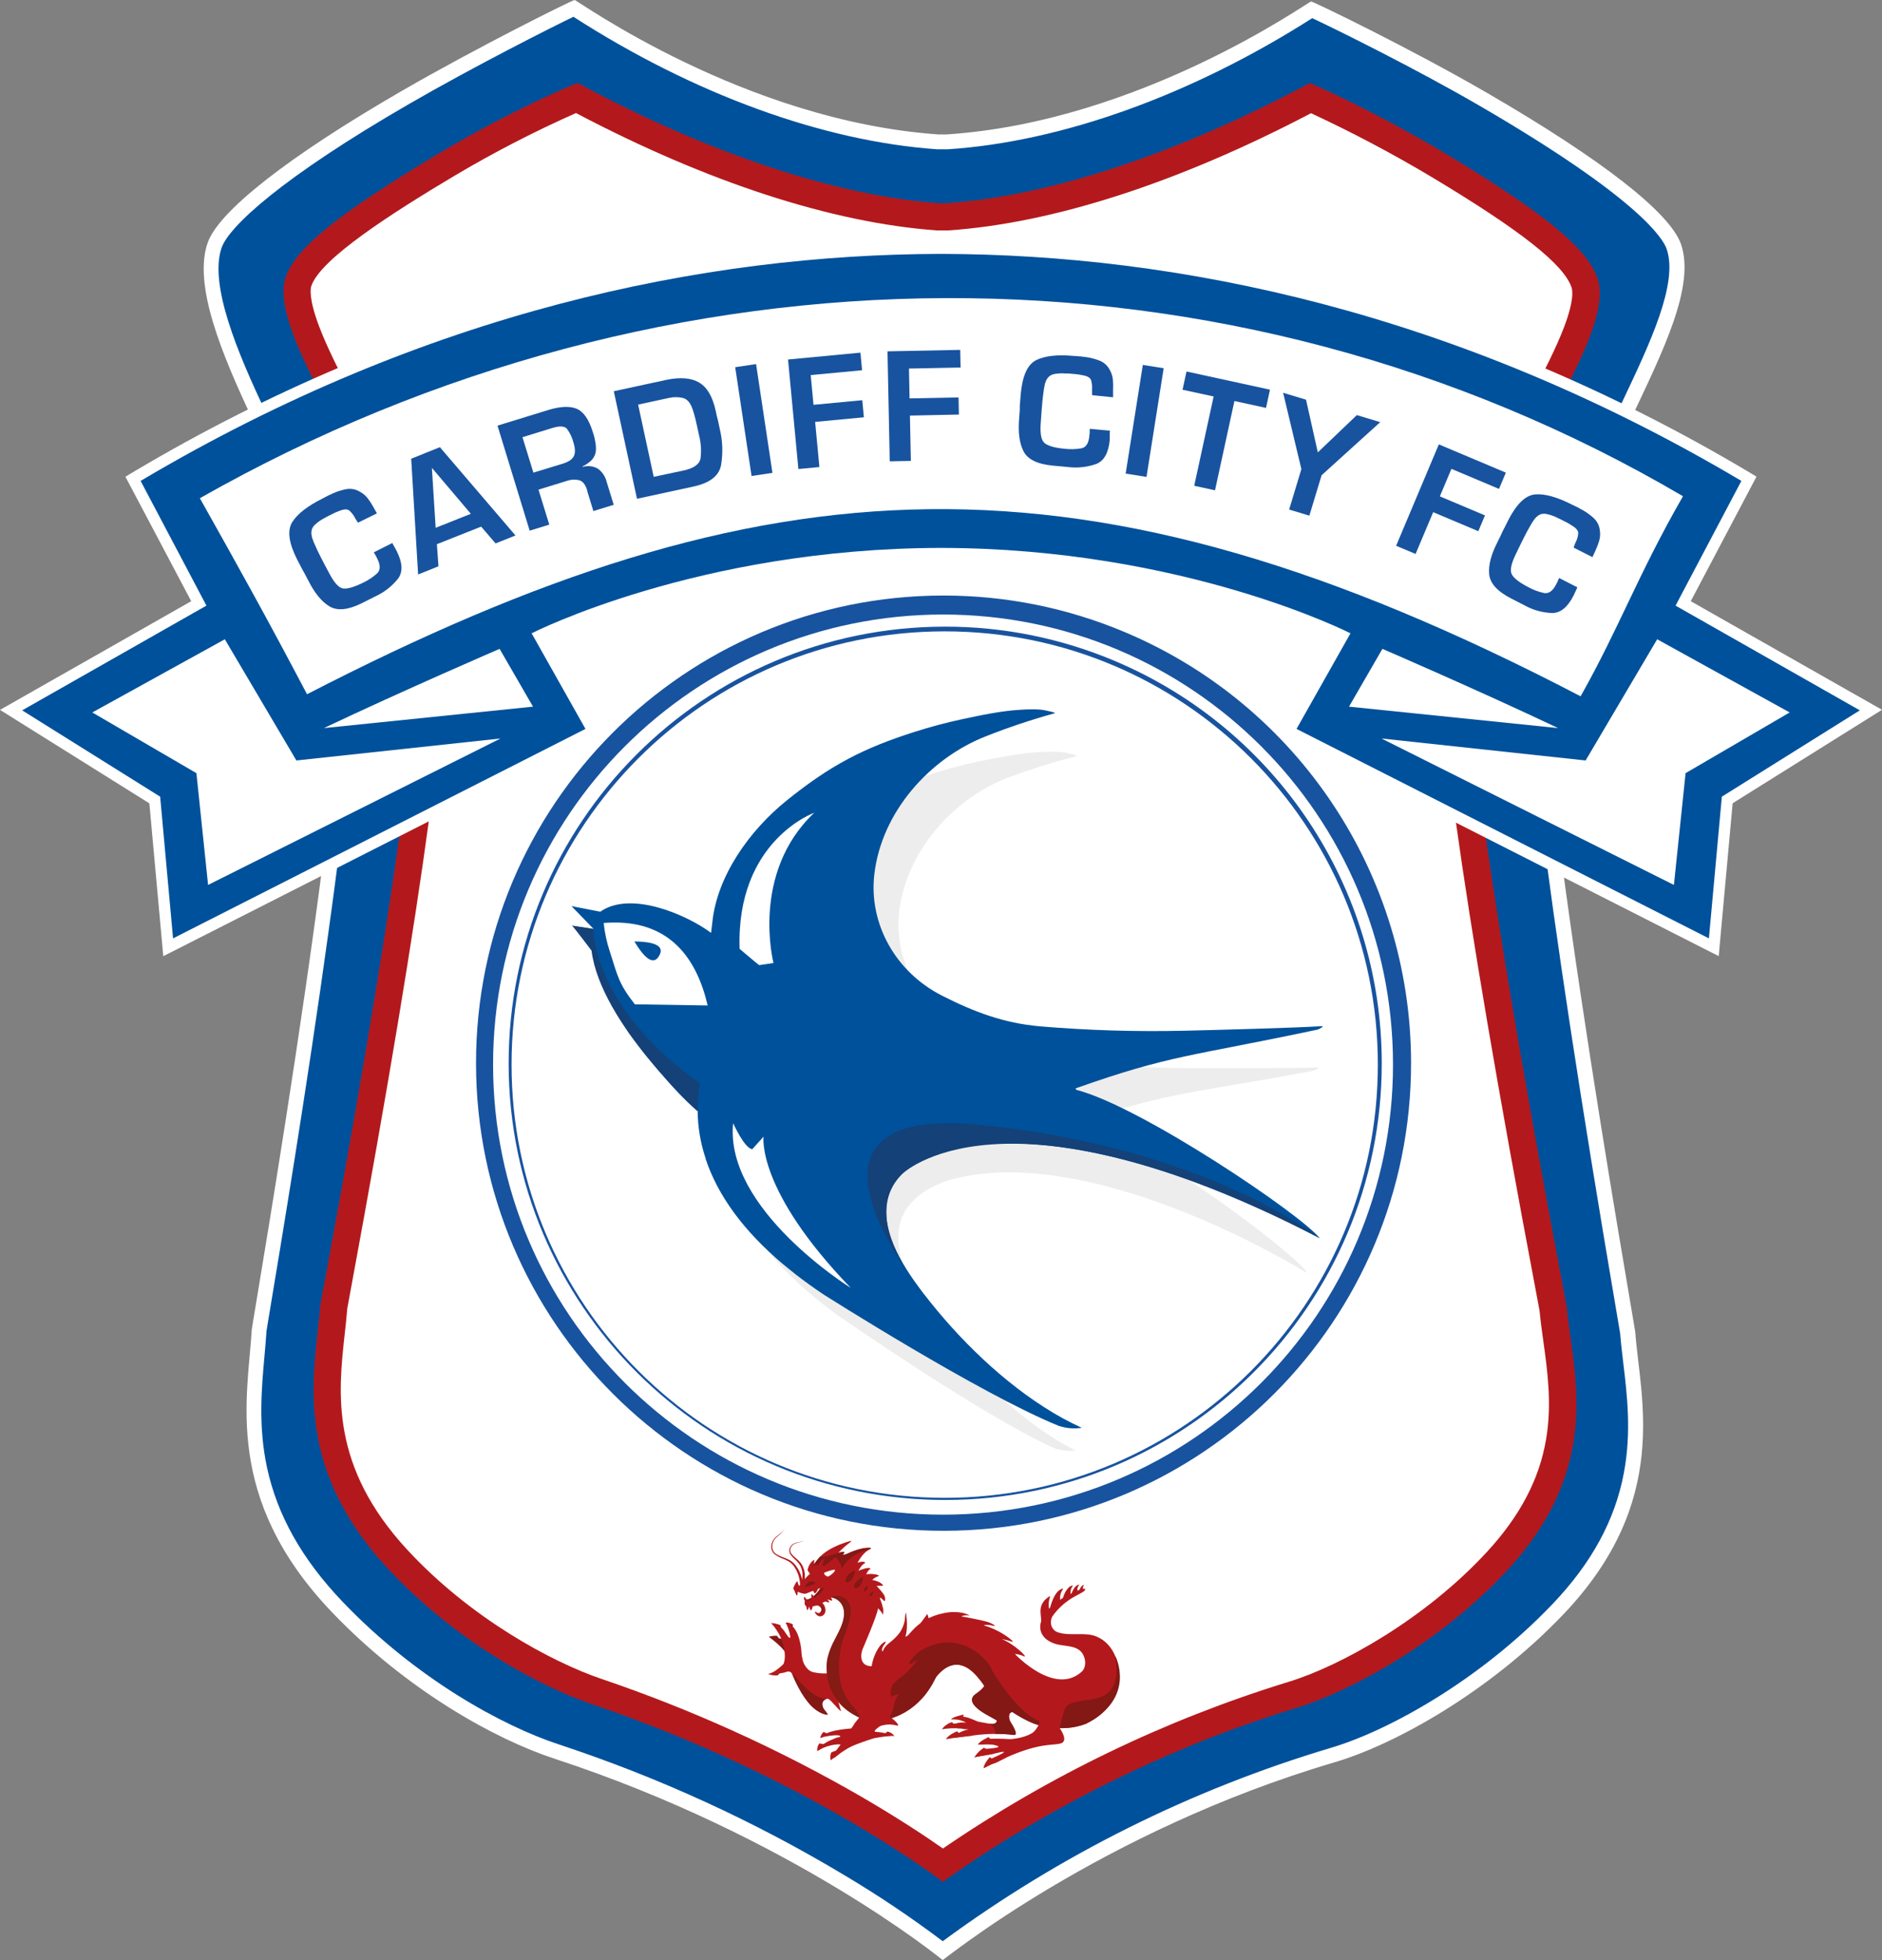 <?xml version="1.0" encoding="UTF-8"?><svg id="Layer_1" xmlns="http://www.w3.org/2000/svg" viewBox="0 0 672.26 699.99"><rect x="0" y="0" width="672.26" height="699.99" fill="#808080" stroke="none"/><defs><style>.cls-1{fill:#b3191c;}.cls-2{fill:#144177;}.cls-3,.cls-4{fill-rule:evenodd;}.cls-3,.cls-5{fill:#fff;}.cls-6{fill:#861b17;}.cls-7{fill:#b31c1a;}.cls-4,.cls-8{fill:#00519b;}.cls-9{fill:#831815;}.cls-10{fill:#18539f;}.cls-11{fill:#ededed;}.cls-12{fill:#861a15;}</style></defs><path class="cls-8" d="M336.72,696.62c-10-7.82-61.68-46.14-137.83-71.08-20.48-6.71-51.84-23.81-78.47-51.7-33.5-35.09-30.65-66.75-28.57-89.84.28-3.13.54-6.08.71-8.9.08-.59.68-4.22,1.51-9.19,30.88-185.79,34.11-245.83,31.37-263.48-1.9-12.36-10.39-22.93-18.6-33.15-5.34-6.65-10.87-13.53-14.22-20.6-11.12-23.4-20.75-47-16-61,3.59-10.53,29.15-30.34,68.39-53,24.24-14,54-28.94,60-31.71l1.05.67c42.71,27.49,88.47,44.2,128.87,47h3.42c40.38-2.64,86.23-19.13,129.12-46.46l1.07-.68c6.25,2.78,37.33,18.09,61.24,32,39.69,23,64.51,42.21,68.09,52.6,4.56,13.2-5.74,35.02-15.74,56.13l-1.75,3.7c-3.31,7-8.63,13.71-14.25,20.79-8.33,10.49-17,21.33-18.81,33.71-3.83,25.41,7.46,117,32.66,264.89.8,4.69,1.38,8.11,1.45,8.66.24,3.23.66,6.71,1.1,10.39,2.74,22.9,6.5,54.26-26,88.34-26,27.27-59.18,45.8-80.51,52.08-69.27,20.4-120,55.24-139.24,69.83"/><path class="cls-5" d="M204.84,6c43,27.66,89.15,44.46,129.93,47.32h3.79c40.74-2.7,87-19.33,130.18-46.83,8.08,3.77,36.5,17.77,59.69,31.23,57.16,33.22,65.7,47.6,66.91,51.21,4.2,12.21-5.9,33.53-15.66,54.14l-1.75,3.72c-3.19,6.74-8.41,13.31-13.93,20.26-8.55,10.76-17.39,21.89-19.36,35-3.88,25.68,7.42,117.57,32.66,265.73.74,4.31,1.33,7.76,1.44,8.51.24,3.27.65,6.74,1.1,10.42,1.38,11.54,2.95,24.62.24,39.18-3.15,16.91-11.5,32.28-25.55,47-25.67,26.9-58.34,45.18-79.32,51.36-49.77,14.88-96.61,38.22-138.46,69-11.28-8.5-23.02-16.38-35.16-23.6-32.13-19.26-66.3-34.91-101.87-46.65-20.16-6.6-51.07-23.47-77.36-51-14.51-15.19-23.33-30.9-27-48-3.13-14.75-1.94-28-.88-39.75.28-3.11.54-6.05.71-8.87.12-.82.73-4.46,1.48-9,3.55-21.3,13-77.91,20.65-133.42,9.75-70.2,13.36-114.24,10.81-130.96-2-13.07-10.73-23.92-19.16-34.42-5.49-6.83-10.67-13.29-13.89-20.07-10.39-21.79-20.37-45.84-15.95-58.95,2.61-7.66,21.64-25.23,67.2-51.54,22.87-13.21,50.41-27.14,58.47-31M205.21.02c-.76,0-34.45,16.72-61.57,32.38-40.83,23.6-65.71,43.17-69.51,54.44-5.12,15,5,39.49,16.1,63,8.6,18.1,29.58,33.39,32.61,53,6.71,43.35-32.77,269.74-32.91,272-1.42,24-10.28,60.13,28.59,100.85,26.47,27.72,58.08,45.35,79.57,52.39,84.4,27.64,138.13,71.45,138.63,71.91h0c.34,0,56.6-46.06,140-70.64,21.67-6.38,55.33-25.18,81.69-52.8,38.72-40.55,27.33-77.67,25.72-100.82-.17-2.31-40.67-229.58-34.14-272.9,3-19.6,24.31-35.69,32.84-53.75,11.05-23.44,22.81-46.83,17.63-61.89-3.94-11.27-28.33-30.28-69.33-54.05C503.94,17.37,469.13.53,468.31.53s-60.74,42.9-130.11,47.47h-3.07C265.69,43.14,206.13,0,205.25,0"/><path class="cls-5" d="M336.77,666.11c-12.16-8.86-57.07-39.48-123.38-61.91-18.54-6.27-48.38-22.46-71.48-47.46-29.07-31.45-26-58.87-23.6-80.91.36-3.19.69-6.21.91-9.11.12-.75.75-4.14,1.53-8.37,25.4-137.13,36.93-222.2,33.36-246-1.92-12.85-8.41-23.7-14.68-34.19-3.31-5.32-6.33-10.81-9.05-16.45-2.48-5.39-5.38-11-8.45-17-8.11-15.75-18.21-35.34-15.35-44,3-9.08,18.47-21.29,53.41-42.14,14.82-8.81,30.18-16.67,46-23.53l.54.28c46.9,24.88,91.32,39.45,128.44,42.15h3.44c36.58-2.47,82.46-17.47,129.22-42.16l.5-.26c15.66,7.14,30.91,15.15,45.67,24,33.4,20,49,32.63,52.19,42.16,2.86,8.6-6.48,26.68-14.71,42.63-3,5.75-6,11.7-8.57,17.22-2.73,5.67-5.75,11.2-9.06,16.56-6.39,10.77-13,21.9-14.88,34.78-3.49,23.91,8.45,109.42,34.52,247.29.76,4,1.37,7.23,1.48,7.94.31,3.44.81,7,1.34,10.86,3,21.66,6.78,48.63-21.39,79.11-22.52,24.38-53.76,41.86-73.25,47.79-61,18.54-106.32,47.72-124.7,60.77"/><path class="cls-1" d="M205.78,40.39c46.94,24.71,91.47,39.19,128.86,41.9h4.12c37.34-2.55,82.11-17,129.54-41.86,14.71,6.83,29.07,14.42,43,22.73,31.89,19.11,47.34,31.3,50.08,39.52.37,1.13.87,4.75-2.64,14-2.85,7.55-7.39,16.34-11.78,24.84-3,5.8-6.1,11.81-8.67,17.43-2.65,5.52-5.6,10.89-8.82,16.1-6.63,11.18-13.49,22.73-15.5,36.56-3.62,24.78,8,108.53,34.55,248.91.67,3.57,1.27,6.7,1.43,7.65.32,3.5.82,7.09,1.35,10.9,1.45,10.41,3.1,22.21,1,34.76-2.38,14.34-9.3,27.55-21.16,40.39-21.89,23.78-52.2,40.78-71.08,46.47-43.84,13.49-85.39,33.53-123.24,59.45-6.14-4.32-16.23-11-29.33-18.61-29.41-16.97-60.4-31.01-92.55-41.93-18-6.09-47-21.83-69.47-46.16-27.56-29.81-24.66-56-22.33-77.07.35-3.16.68-6.15.91-9.06.17-1,.78-4.31,1.48-8.08,25.85-139.62,37.08-222.93,33.38-247.62-2.06-13.81-8.8-25.08-15.31-36-3.22-5.17-6.16-10.51-8.81-16-2.52-5.49-5.58-11.43-8.54-17.17-4.53-8.78-9.2-17.86-12.19-25.7-3.81-10-3.16-13.68-2.87-14.56,3.24-9.81,29.11-26.26,51.29-39.49,13.98-8.29,28.44-15.75,43.3-22.34M467.88,29.69c-.81,0-67.29,38.6-129.79,42.88h-2.75c-62.58-4.53-128.21-42.87-129-42.87s-24.38,10.08-48.8,24.65c-36.83,22-52.08,34.31-55.54,44.79-4.62,14,14,42.69,24,64.54,7.73,16.85,20.61,31.07,23.33,49.33,6.05,40.34-34.75,251-34.91,253.16-1.66,22.51-11.08,55.95,24,93.84,23.85,25.8,54.13,42.21,73.49,48.76,76,25.72,124.44,62.87,124.89,63.3h0c.32,0,51-39.25,126.17-62.12,19.52-5.93,51.65-23.43,75.4-49.13,34.89-37.76,23.27-71.14,21.31-93.84-.18-2.15-41.91-213.64-36-254,2.66-18.24,15.87-33.21,23.55-50,10-21.81,28.14-49.38,23.47-63.41-3.57-10.43-17.51-22.57-54.4-44.73-24.49-14.68-47.73-25.11-48.42-25.11"/><path class="cls-4" d="M460.28,261.15l19.24-34.09c-10.82-5.06-66.61-29.26-143.39-29.36-76.84.11-132.58,24.3-143.39,29.36l19.24,34.09-151.91,77.13-4.79-52.58L3.96,253.59l67.07-38.1-23.5-44.49,1.66-1c48.05-28.51,98.54-49.84,150.07-63.4,44.62-11.8,90.57-17.85,136.72-18h.15l.09,2,.07-2c46.16.16,92.11,6.21,136.73,18,51.53,13.57,102,34.9,150.07,63.41l1.66,1-23.5,44.51,67.07,38.1-51.34,32.08-4.8,52.58-151.9-77.13Z"/><path class="cls-5" d="M336.27,90.67h0c84.33.18,183.65,20.5,285.76,81.07l-23.51,44.54,65.82,37.4-49.29,30.83-4.62,50.6-147.3-74.8,19.27-34.14s-59.42-30.38-146.27-30.5c-86.86.12-146.23,30.5-146.23,30.5l19.23,34.14-147.31,74.8-4.61-50.6-49.29-30.83,65.82-37.4-23.51-44.54c102.11-60.57,201.43-80.89,285.75-81.07h.29M336.27,86.61h-4.35c-44.97.48-89.7,6.52-133.18,18-51.71,13.64-102.37,35.04-150.61,63.64l-3.33,2,1.81,3.42,21.7,41.03L5.92,250.15l-5.92,3.36,5.77,3.61,47.58,29.77,4.43,48.59.54,6,5.34-2.71,147.34-74.81,3.79-1.93-2.09-3.69-17.11-30.34c11.77-5.2,23.88-9.61,36.24-13.19,33.88-9.91,69-14.99,104.3-15.08,72.57.1,126.14,21.78,140.53,28.25l-17.11,30.33-2.08,3.69,3.79,1.93,147.33,74.81,5.35,2.71.54-6,4.43-48.59,47.58-29.77,5.77-3.61-5.92-3.36-62.39-35.42,21.67-41.06,1.81-3.42-3.33-2c-48.21-28.6-98.87-50-150.58-63.62-43.48-11.48-88.21-17.52-133.18-18h-4.07Z"/><polygon class="cls-3" points="80.31 228.3 32.97 254.43 70.16 276.11 74.33 316.03 178.78 263.73 105.87 271.58 80.31 228.3"/><path class="cls-3" d="M178.46,231.72s-34,14.66-62.77,28.3l74.7-7.66-11.93-20.64Z"/><polygon class="cls-3" points="591.95 228.3 639.28 254.43 602.1 276.11 597.93 316.03 493.47 263.73 566.39 271.58 591.95 228.3"/><path class="cls-3" d="M493.8,231.72s34,14.66,62.77,28.3l-74.7-7.66,11.93-20.64Z"/><path class="cls-3" d="M564.59,248.66c-177.88-92.69-291-85.24-454.92-.73-13.85-26.32-23.85-44.34-38.28-70,166-94.27,367.47-96.07,529.78-.71-16,27.82-22.83,47.11-36.58,71.46"/><path class="cls-10" d="M133.55,197.23l6.58-3.3c.14.28.28.54.42.78.15.23.27.46.38.67s.25.49.39.72.27.48.4.73c2.08,4.14,2.24,7.41.47,9.81-2.17,2.72-4.95,4.9-8.12,6.34l-4.68,2.36c-4.95,2.48-8.82,2.9-11.63,1.25-2.81-1.65-5.35-4.73-7.63-9.26-.22-.42-.44-.85-.68-1.28s-.46-.85-.67-1.28c-.11-.21-.22-.41-.34-.61s-.24-.41-.35-.62c-.32-.63-.64-1.27-1-1.91s-.67-1.28-1-1.91c-2.96-5.9-3.53-10.32-1.7-13.25,1.83-2.93,5.41-5.73,10.74-8.39l2.24-1.19c.25-.09.5-.19.74-.3l.71-.36c1.57-.71,3.22-1.23,4.92-1.55,1.71-.29,3.47.07,4.93,1,1.07.58,2,1.38,2.73,2.35.72.95,1.37,1.95,1.94,3l.3.54c.11.18.22.36.31.54s.22.41.34.61.24.41.34.62l-6.71,3.31c-.2-.2-.36-.43-.5-.68-.16-.27-.33-.53-.5-.8l-.1-.18c-.02-.07-.05-.13-.09-.19-.49-.91-1.14-1.74-1.91-2.43-.75-.67-2.06-.59-3.94.23-.53.18-1.05.4-1.55.65l-1.5.75-1.16.58c-.3.19-.63.38-1,.55-.34.18-.68.37-1,.58-.71.45-1.38.96-2,1.52-.57.47-1,1.08-1.26,1.77-.19.65-.24,1.33-.14,2,.09.66.27,1.31.53,1.92.09.26.18.52.29.77.1.26.21.51.34.75.24.58.5,1.14.75,1.69s.53,1.12.81,1.68c.56,1.12,1.14,2.25,1.73,3.38s1.18,2.25,1.78,3.36c1.8,3.49,3.47,5.36,5,5.6,1.57.24,4-.47,7.36-2.14,1.75-.84,3.37-1.92,4.82-3.21,1.24-1.15,1.27-2.92.07-5.31l-.28-.55c-.09-.19-.19-.38-.27-.56-.13-.16-.24-.33-.33-.52l-.28-.55-.04-.08Z"/><path class="cls-10" d="M156.06,194.34l.56,7.9-7.27,2.91-2.47-41.33,10.25-4.12,27,31.53-7.11,2.84-5.15-6-15.81,6.27ZM154.27,167.08l1.35,21.41,12.57-5-13.92-16.41Z"/><path class="cls-10" d="M177.71,152l18.24-5.61c4.32-1.3,7.7-1.42,10.11-.38s4.31,3.8,5.69,8.27l.43,1.4c.15.49.27.99.34,1.5.25,1.08.37,2.18.36,3.28,0,1.06-.31,2.1-.88,3-.33.51-.74.97-1.21,1.36-.47.4-.97.76-1.49,1.08-.21.11-.41.22-.6.34-.2.12-.4.24-.61.34v.17c1.85-.55,3.84-.32,5.51.65,1.56,1.16,2.66,2.82,3.11,4.71l2.51,8.16-7.26,2.24-2.1-6.81-.2-.86c-.62-1.87-1.54-3-2.78-3.34-1.46-.35-2.99-.27-4.4.24l-10.13,3.12,3.85,12.5-7,2.15-11.49-37.51ZM200.66,165.7c2.23-.64,3.64-1.54,4.26-2.69s.59-2.78-.06-4.89c-.45-1.81-1.25-3.51-2.36-5-.86-.99-2.62-1.08-5.29-.25l-10.58,3.26,3.9,12.66,10.13-3.09Z"/><path class="cls-10" d="M219.25,139.72l18.88-4.08c4.92-1.02,8.8-.69,11.64,1,2.84,1.69,4.81,5.07,5.9,10.15.11.54.23,1.08.35,1.64s.26,1.1.41,1.63.24,1.07.35,1.61.24,1.08.35,1.61c1.01,4.22,1.16,8.6.43,12.87-.74,3.81-4.03,6.35-9.87,7.61l-20.15,4.36-8.29-38.4ZM243.93,168.08c3.85-.79,5.95-2.26,6.31-4.41.33-2.69.16-5.43-.5-8.06l-.46-2.13c-.27-1.22-.55-2.47-.84-3.73-.29-1.25-.65-2.48-1.07-3.69-.76-2.2-1.87-3.51-3.35-3.92-1.71-.42-3.49-.42-5.2,0l-10.88,2.35,5.57,25.8,10.42-2.21Z"/><rect class="cls-10" x="265.5" y="130.36" width="7.54" height="39.29" transform="translate(-19.33 41.75) rotate(-8.56)"/><polygon class="cls-10" points="290.59 144.57 308.01 142.92 308.58 149.02 291.17 150.67 292.69 166.79 285.19 167.5 281.49 128.39 307.35 125.94 307.94 132.22 289.59 133.95 290.59 144.57"/><polygon class="cls-10" points="324.9 142.28 342.4 141.93 342.52 148.05 325.03 148.41 325.36 164.6 317.82 164.75 317.02 125.47 342.99 124.95 343.12 131.25 324.69 131.62 324.9 142.28"/><path class="cls-10" d="M389.13,153.13l7.34.67c0,.32-.05.61-.06.89s0,.53,0,.76v1.65c-.43,4.61-2.03,7.47-4.79,8.58-3.28,1.16-6.79,1.54-10.24,1.09l-5.22-.48c-5.52-.51-9.03-2.2-10.53-5.09s-2.02-6.85-1.57-11.88c0-.47.08-.95.1-1.44s.06-1,.11-1.44v-1.42c.06-.7.12-1.41.17-2.14s.1-1.44.17-2.14c.6-6.57,2.45-10.62,5.56-12.15,3.11-1.53,7.61-2.02,13.5-1.47l2.53.17c.26.06.52.11.78.14l.8.07c1.71.23,3.39.66,5,1.29,1.61.64,2.92,1.86,3.68,3.41.6,1.06.97,2.24,1.07,3.45.11,1.19.13,2.39.06,3.58-.01.21-.01.41,0,.62s.01.41,0,.62v1.41l-7.44-.75c-.06-.27-.08-.55-.07-.83v-1.2c0-.07,0-.14,0-.21.07-1.04-.05-2.08-.33-3.08-.29-1-1.45-1.58-3.47-1.89-.55-.12-1.1-.21-1.66-.27l-1.67-.15-1.29-.12c-.37.02-.75.02-1.12,0-.39-.04-.79-.06-1.18-.06-.85,0-1.69.07-2.53.21-.73.1-1.42.39-2,.84-.51.45-.91,1-1.19,1.62-.27.61-.46,1.26-.56,1.92-.06.26-.12.53-.16.8s-.08.54-.11.81c-.09.62-.18,1.24-.25,1.84s-.15,1.22-.2,1.85c-.12,1.25-.23,2.51-.32,3.78s-.19,2.54-.27,3.8c-.32,3.91.12,6.39,1.33,7.42s3.66,1.73,7.38,2.08c1.93.21,3.87.15,5.78-.18,1.67-.32,2.62-1.81,2.87-4.47,0-.19,0-.4.06-.61s0-.42.05-.62c-.02-.21-.02-.41,0-.62,0-.22,0-.42.06-.62l-.17-.04Z"/><rect class="cls-10" x="389.24" y="146.54" width="39.29" height="7.54" transform="translate(196.59 530.73) rotate(-81.02)"/><polygon class="cls-10" points="434.01 175.1 426.58 173.48 433.52 141.59 422.41 139.18 423.83 132.67 453.64 139.16 452.23 145.67 440.94 143.21 434.01 175.1"/><polygon class="cls-10" points="472.08 169.72 467.71 184.15 460.49 181.97 464.86 167.53 458.34 140.27 466.52 142.74 470.73 161.56 484.67 148.24 493.02 150.76 472.08 169.72"/><polygon class="cls-10" points="514.32 177.26 530.44 184.06 528.06 189.7 511.94 182.91 505.65 197.83 498.7 194.91 513.96 158.7 537.9 168.79 535.45 174.6 518.46 167.44 514.32 177.26"/><path class="cls-10" d="M556.9,206.4l6.55,3.35c-.14.28-.27.55-.37.8s-.22.49-.33.7-.24.49-.34.75-.23.5-.35.74c-2.11,4.13-4.65,6.19-7.63,6.19-3.48-.13-6.88-1.08-9.92-2.78l-4.67-2.39c-4.93-2.52-7.56-5.4-7.89-8.63s.67-7.11,3-11.62c.21-.42.42-.85.63-1.29.2-.45.41-.89.63-1.3.11-.21.21-.43.29-.65.09-.22.19-.43.3-.64.32-.63.64-1.27,1-1.93s.63-1.3.95-1.93c3.01-5.87,6.23-8.94,9.67-9.21,3.44-.27,7.8.95,13.09,3.65l2.28,1.09c.22.15.45.29.68.42l.71.36c1.5.83,2.9,1.84,4.16,3,1.25,1.2,2.02,2.81,2.15,4.54.17,1.2.07,2.43-.28,3.59-.34,1.15-.77,2.27-1.28,3.35-.1.19-.18.38-.26.57-.07.19-.16.38-.25.56-.11.21-.21.42-.3.64s-.19.44-.29.64l-6.7-3.4c.05-.28.13-.55.25-.8.12-.29.24-.59.35-.88l.09-.19c.03-.06.06-.12.09-.18.46-.94.74-1.96.84-3,.08-1-.76-2-2.52-3-.46-.32-.94-.61-1.44-.87l-1.5-.76-1.15-.59c-.33-.13-.68-.28-1-.46s-.7-.34-1.07-.49c-.79-.32-1.6-.56-2.43-.74-.71-.19-1.46-.19-2.17,0-.64.23-1.22.6-1.7,1.07-.48.47-.89.99-1.23,1.57-.16.22-.31.45-.45.69-.14.23-.28.47-.4.71-.32.54-.63,1.08-.92,1.61s-.59,1.08-.87,1.64c-.58,1.12-1.14,2.25-1.71,3.4s-1.11,2.29-1.65,3.42c-1.75,3.52-2.25,5.98-1.52,7.39.73,1.41,2.76,2.96,6.08,4.67,1.71.92,3.54,1.59,5.43,2,1.67.32,3.11-.71,4.33-3.08.08-.18.18-.36.28-.56l.28-.55c.05-.2.13-.39.23-.57l.28-.56-.03-.06Z"/><path class="cls-5" d="M336.82,544.3c-90.49,0-164.12-73.62-164.12-164.11s73.63-164.12,164.12-164.12,164.12,73.62,164.12,164.12-73.63,164.11-164.12,164.11"/><path class="cls-10" d="M336.82,219.46c88.77-.02,160.75,71.92,160.77,160.69.02,88.77-71.92,160.75-160.69,160.77-88.77.02-160.75-71.92-160.77-160.69v-.04c0-88.75,71.94-160.71,160.69-160.73M336.82,212.68c-92.23.12-166.9,74.99-166.78,167.22s74.99,166.9,167.22,166.78c92.23-.12,166.9-74.99,166.78-167.22-.09-67.04-40.26-127.53-102.02-153.62-20.63-8.73-42.8-13.2-65.2-13.16"/><path class="cls-10" d="M337.45,225.47c85.45,0,154.72,69.27,154.72,154.72s-69.27,154.72-154.72,154.72-154.72-69.27-154.72-154.72h0c0-85.45,69.27-154.72,154.72-154.72M337.45,223.79c-86.12.1-155.86,69.99-155.76,156.12.1,86.12,69.99,155.86,156.12,155.76s155.86-69.99,155.76-156.12c-.07-62.6-37.57-119.09-95.24-143.46-19.26-8.15-39.97-12.34-60.88-12.3"/><path class="cls-11" d="M360.77,277.43c-19,7-36.08,24.94-39.41,46.66-2.5,17.31,6,34.36,21.32,42.79,10.75,6,20.7,10.16,32.68,11.58,16.14,1.88,32.37,2.89,48.62,3,12,0,38.59.09,46.63-.24,1.18-.08-.83,1.05-1.39,1.15-43.53,8.14-49.91,7.22-82.65,18l.24.5c21.6,6.33,74.45,45.45,80.37,53.88-32.4-19.35-88.05-43.95-126.91-33.64-8.09,2.16-17.9,7.73-19.21,18-1.53,11.91,7.08,24.94,13.63,33.92,11.47,15.76,26.52,31.35,43.14,41.45,2.1,1.27,4.21,2.43,6.35,3.52-2.46.33-4.97.07-7.31-.75-.17,0-.3-.12-.46-.16-26.08-11.75-77.93-47.92-77.93-47.92-3.3-2.44-6.4-4.87-9.29-7.35l-.09-.07c-.1-.11-.23-.19-.32-.3h0c-1.18-1-2.29-2-3.4-3h0s-.06,0-.09-.07c-12.86-11.92-21.11-24.34-24.76-37.27h0s-.01-.09,0-.13c-1.53-5.39-2.23-10.98-2.07-16.58h-.06c-8.65-7.98-16.37-16.92-23-26.64l-.74-1.14c-.08-.1-.15-.21-.21-.33-5.33-8.63-8.26-16.89-8.78-24.78-.11-.97-.31-1.92-.58-2.86-.98-3.22-2.57-6.22-4.69-8.84l5.33.59-5.08-7.2,9.48,1.5c9.37-10,27.45,1.7,35.28,8.09.21-1.26.4-2.53.58-3.8,2.25-15.83,13.68-31.26,26.78-41.37,15.35-11.85,26.63-17.35,44.19-22.51,5.3-1.55,10.67-2.86,16.09-3.88,6.54-1.23,13.33-2.53,20-2.73,2.68-.08,6.55-.17,9.18.68,0,0,3.26.73,2.17.92-7.98,2.01-15.85,4.46-23.56,7.33"/><path class="cls-8" d="M352.02,263c-19.78,7.8-37.07,26.75-39.7,49.19-2.06,17.62,7.5,34.92,24.21,43.4,11.59,5.89,22.25,9.83,34.94,10.94,17.1,1.44,34.26,1.96,51.41,1.57,12.69-.3,40.72-1.06,49.2-1.63,1.23-.13-.84,1.09-1.43,1.22-45.59,9.68-52.36,8.92-86.46,21l.27.51c23,5.87,80.37,44.53,86.95,53-35-18.87-94.67-42.51-135.23-30.73-8.45,2.46-18.57,8.49-19.54,19.12-1.13,12.3,8.47,25.46,15.74,34.51,12.75,15.9,29.25,31.46,47.19,41.37,2.26,1.23,4.53,2.37,6.85,3.43-2.6.41-5.25.22-7.76-.56-.17,0-.31-.11-.49-.15-28-11.31-84.14-47-84.14-47-3.58-2.41-6.94-4.82-10.09-7.29l-.11-.07c-.1-.11-.24-.19-.34-.3h0c-1.28-1-2.49-2-3.7-3h0s-.08,0-.11-.07c-14.04-11.88-23.25-24.41-27.62-37.6h0s-.03-.1,0-.14c-1.83-5.45-2.79-11.15-2.86-16.9l-.09-.09c-9.06-7.55-19.36-21.31-24.07-27.34-.88-1.13-11.49-18.14-12.59-26.15-.13-1-.74-2.61-1-3.68-.82-3-4.33-5.9-6.9-8.92l7.53,1.16-7.95-8.21,10.29,2c11-7.7,31.07,1.22,39.59,7.56.18-1.31.32-2.62.46-3.93,1.73-16.36,13.17-32.59,26.58-43.38,15.72-12.65,27.4-18.66,45.71-24.49,5.54-1.76,11.15-3.27,16.83-4.48,6.85-1.46,14-3,20.94-3.4,2.83-.17,6.92-.38,9.72.42,0,0,3.48.66,2.33.88-8.33,2.3-16.53,5.05-24.56,8.23"/><path class="cls-5" d="M226.77,358.67c-5.79-7.43-6.1-10-8.95-18.89-1.09-3.3-1.82-6.71-2.18-10.17,1.16-.1,2.3-.12,3.4-.15h.2c10-.1,17.88,3.05,23.72,9.33,4.55,4.92,7.82,11.68,9.82,20.29l-26.01-.41Z"/><path class="cls-5" d="M272.75,405.92s-2.7,18.95,31.13,54c0,0-45.12-28-42-58.81,0,0,4.12,9.19,6.87,9.26l4-4.45Z"/><path class="cls-5" d="M290.91,290.23s-28,9.91-26.72,48.62c0,0,6.75,5.75,7,5.82l5.11-.76s-8.33-32.07,14.58-53.68"/><path class="cls-2" d="M249.95,386.87c-.48,3.27-.78,6.57-.88,9.88,0,0-34.54-31.4-37.77-57.26,0,0-6.66-8.84-7-8.93l7.66,1.17s-.6,27.63,38,55.14"/><path class="cls-2" d="M471.41,442.21s-40.66-32.58-121.86-40.54c-75-7.36-20.56,59.09-20.56,59.09,0,0-22.37-25.36-7-41.27h0s35.45-36.3,149.43,22.72"/><path class="cls-8" d="M235.45,341.33c.73-1.26.76-2.27.09-3.05-1.1-1.33-4.06-2-8.93-2.07,4,6.7,7,8.43,8.84,5.12"/><path class="cls-9" d="M292.87,567.39s-2.7,4.27-5.4,3.81c0,0-.28,1.63,2.11,1,0,0,5.93-2.92,6-4.74,0,0,.36-1.68-.93-1.42l-1.78,1.35Z"/><path class="cls-1" d="M285.81,567.78v-1.21c.01-1.05-.11-2.1-.36-3.12-.34-1.46-.96-2.83-1.82-4.05-.48-.68-1.08-1.26-1.78-1.71-.77-.44-1.57-.82-2.39-1.14-.86-.33-1.67-.76-2.44-1.26-.78-.51-1.31-1.32-1.47-2.24-.12-.84,0-1.7.34-2.47.32-.68.78-1.28,1.35-1.76.51-.45,1-.8,1.44-1.16.38-.29.71-.62,1-1,.18-.25.33-.51.46-.79.08-.19.12-.3.12-.3-.03.1-.07.2-.11.3-.11.29-.26.56-.43.82-.27.4-.58.76-.94,1.08-.4.37-.9.75-1.39,1.21-.54.47-.96,1.07-1.23,1.73-.3.73-.38,1.53-.24,2.31.16.83.66,1.56,1.39,2,.75.46,1.56.83,2.39,1.12.86.3,1.7.66,2.51,1.09.77.47,1.45,1.09,2,1.81.98,1.27,1.7,2.71,2.11,4.26.31,1.09.48,2.22.51,3.35v1.27l-1.02-.14Z"/><path class="cls-1" d="M285.68,566.3l.11-.22c.1-.19.2-.39.28-.6.29-.72.48-1.48.55-2.25.11-1.11-.02-2.22-.39-3.27-.21-.59-.51-1.14-.9-1.63-.42-.52-.88-1-1.37-1.45-.52-.46-1-.97-1.43-1.51-.45-.57-.65-1.28-.57-2,.11-.65.44-1.24.93-1.67.43-.37.95-.63,1.5-.76.51-.13,1-.2,1.37-.29.35-.07.68-.2,1-.36.2-.1.39-.23.56-.39l.19-.17-.18.18c-.17.16-.35.3-.55.42-.31.18-.65.32-1,.41-.4.12-.87.21-1.35.36-.52.14-.99.41-1.38.78-.43.4-.7.95-.77,1.53-.04.62.18,1.23.59,1.69.44.5.92.96,1.43,1.38.54.44,1.04.92,1.51,1.43.45.53.81,1.13,1.08,1.77.46,1.14.67,2.37.61,3.6-.02.49-.08.98-.18,1.46-.08.38-.19.75-.32,1.11-.11.32-.21.52-.27.67s-.1.22-.1.22l-.95-.44Z"/><path class="cls-9" d="M280.75,585.88c-.79-.41-1.65-.69-2.53-.82l-.69-.89c-.99-.04-1.97.08-2.92.37,0,0,6.2,4.38,6.48,7l-.34-5.66Z"/><path class="cls-1" d="M296.59,597.62h-2.17c-1.41,0-2.82-.18-4.19-.51-.49-.15-.94-.4-1.33-.72-1.23-1.08-2.05-2.55-2.31-4.17-.14-.55-.23-1.12-.27-1.69,0,0-.17-6.69-3.17-9.7l.12-.67c-.79-.51-1.71-.77-2.65-.72.83,1.53,1.39,3.2,1.66,4.92.07,1.92-1.84-1.62-2.31-2.15s-1.12-1.23-1.12-1.23l-.06-.59c-1.07-.45-2.21-.72-3.37-.77.87.91,1.63,1.92,2.27,3,2.44,3.7,3.29,9,2.18,11.63-1.23,1.24-2.62,2.3-4.13,3.17-1.71.78,3.69.26,5.24-.36s2.61.9,4.76,5.27,3.13,7.89,9.49,10c1.31.25-.89-1.38-1.33-2.75-.78-2.43,1.09-3.17,2-2.85s3.27,3.6,4.53,4.41c0,0-3.6-12.46-3.87-13.53"/><path class="cls-7" d="M278.62,597.42l-.81.89c-1.17.13-2.36-.05-3.45-.5,0,0,3.37-1,4.07-1.63l.19,1.24Z"/><path class="cls-1" d="M303.48,550.41s-10.18,2.56-12.25,8.18c0,0-.08-.13-.42,0-.04-.49-.01-.98.07-1.47.12-.37-2,1-2.4,3.58.2.48.48.93.84,1.31-1.42,1.31-2.69,2.78-3.78,4.38-.33-.4-.53-.89-.6-1.4-.18-1-1.46,1.67-1.48,2-.12.31-.02.65.24.85.19.55.42,1.08.69,1.59.58,1.16.43-.76.59-1,.8.41,1.68.67,2.58.76.68-.14,2.58-1,2.82-1.06s.4,1,.76.87,1-1.27,1-1.45c0-.47,1.05,0,2.28-.56-.8,1.45-1.95,2.68-3.34,3.59,0,0-1.18-1.64-1.32-1.13,0,0,.12,1.21.11,1.46,0,0,.06.59-1.38.59,0,0-1-.9-1-1.18s-.46.11-.25.8l.28.75c-.28.65-.07,1.41.51,1.82.06.46.14.91.25,1.36,0,0,.46-.12.74-1.34.13.49.32.96.56,1.4.17.11.64-.74.67-1.34,0-.14,1.12-.34,1.23-.36.62-.16,1.27.08,1.65.59.47.61.36,1.48-.25,1.95-.02.02-.05.03-.07.05-.44.15-.94.04-1.27-.29,0,0-1.1-.48.07.86,1.39,1.6,3.79.07,3.17-2.28-.41-1.51-1.08-1.87-1.08-1.87.33-.11.65-.26.94-.44.15-.17,1.46.39,1.57.25s-.42-.76-.62-1,1.49.57,1.61.36-.21-.82-.37-1.11,9.57.44,1.43,15.27c-4.49,8.19-4.06,17.78,3.22,24.16,9.44,8.26,22.06,4.28,29.18-4.9,2-2.62,3.14-6,5.54-8.29,1.58-1.59,3.77-2.4,6-2.23,5.41.71,8.18,6.46,11.45,10,4.46,4.92,10.02,8.72,16.22,11.08,11.91,4.27,26.1,0,29.31-13.36,1.6-6.64-.8-15.09-7.62-17.82-4-1.61-9.08-.08-13.29-1.34-1.57-.34-2.73-1.66-2.86-3.26-.1-.88.07-1.76.49-2.54,2.15-3.04,4.99-5.53,8.28-7.27,2.84-1.53,3.22-1.67,3.5-2.43-.41-.48-2.57.06-7.45,2.82-10.41,5.88-11.35,14.15-3.25,16.69,3.33,1.05,8,.25,9.92,3.86,1,1.86,1.12,4.62-.57,6.13-9.74,8.69-23.81-6.39-23.81-6.39,1.1.1,2.18.38,3.19.82,1.92.78-3.69-4.62-8-6.16,1.24.22,2.46.53,3.66.92,1.24.49-.36-1-2.54-2.4-2.32-1.5-4.84-2.65-7.49-3.43,1.07-.21,2.17-.16,3.22.15,1.88.52-.06-.85-2.05-1.42s-7.43-1.63-8.64-1.8,1.09-.63,2-.43,0-.41-1.85-.89c-2.38-.47-4.84-.43-7.2.13-4.28.84-8.17,3.04-11.08,6.29-2.26,2.53-4.63,5-7.1,7.32-1.4,1.36-2.9,2.63-4.47,3.79-.88.62-2.11,1.55-3.26,1.47-3.72-.25-3.61-3.92-2.8-6.06,0,0,5.41-12.43,5.51-14.61.64.57,1.18,1.25,1.6,2,.27.83.32-.79.29-1.68-.31-1.34-.72-2.66-1.22-3.94-.14-.57,1.31.67,1.5,1s.77-.49,0-2.15c-.79-1.14-1.68-2.21-2.66-3.2.66-.09,1.33-.12,2-.08.84.08-.49-1-.83-1.17-.87-.43-1.79-.74-2.74-.91.61-.61,1.36-1.07,2.18-1.34.89-.1-.78-.6-.78-.6-1.17-.22-2.38-.24-3.56-.07,0,0,.71-1.52,1.36-1.81s-.36-.64-1.71-.29c0,0-1.87.58-2.05.68-.12.06-.24.11-.36.15,0,0,1.06-2.2,2.4-2.77,0,0,0-.81-2.14-.28l-.58.25s1.65-3.59,4.4-4.86c1.89-1-2.94-.29-3.52-.1-2.19.58-4.28,1.46-6.23,2.62.04-.49.2-.97.46-1.39.37-.48-1-.12-1-.12l-.93.2c1.33-1.41,2.79-2.69,4.35-3.84.76-.43-.39-.3-.39-.3"/><path class="cls-5" d="M295.81,563c.1-.02.2-.07.29-.12.49-.28.95-.61,1.36-1,.2-.18.85-.86.81-1.14s-.89-.07-1.19,0c-.81.22-1.61.49-2.4.79-.13.03-.23.12-.3.23-.04.13-.02.27.07.38.25.42.83.94,1.36.83"/><path class="cls-1" d="M351.98,601.49c-.75,1.27-1.77,2.35-3,3.16-1.7,1.08-2.71,2.83-.26,5.05,3.1,2.81,6,3.65,7.38,4.74,0,0,.09,1.41-2.05,1.25l-4.72-.87s-3.4-1.44-3.72-1.46c-.53,0-2.27-.86-3.85,0-.95.51-2,.36.53.8.98.22,1.94.55,2.84,1-3.41-.23-3.36.63-4.71.35-1.02-.21-2.02.44-2.24,1.46,0,.05-.02.09-.02.14,1.58-.08,3.17-.04,4.75.14,1.02.22,2.06.34,3.11.38,0,0-4,.57-5.28,3,0,0,3.4-.34,8-1,4.45-.53,8.94-.57,13.39-.13,2,.36-.83-3.53-.83-3.53,0,0-2-4.17.11-4.5l1.3-.57s-2.48-3.86-10.67-9.44"/><path class="cls-7" d="M343.82,613.75l.42-1.45s-4.16.87-4.49,1.73h5.05l-.98-.28Z"/><path class="cls-7" d="M340.83,615.76l-.81-.74c-1.44.43-2.7,1.32-3.58,2.54,2.19-.36,4.42-.46,6.64-.29l-2.25-1.51Z"/><path class="cls-7" d="M342.71,619.07l-.84-.79s-3.2,1.26-3.95,2.84c0,0,6.46-1.16,9.3-1.26l-4.51-.79Z"/><path class="cls-7" d="M352.69,624.81l-1.24-.66c-1.4.87-2.58,2.06-3.45,3.46l7.13-1.37-2.44-1.43Z"/><path class="cls-7" d="M354.46,628.22l-.88-.72s-2.15,2.22-2.24,4c0,0,7.13-3.5,8.45-4.06l-5.33.78Z"/><path class="cls-9" d="M290.41,559.18s1.28-.55,1.76-.12c0,0,1-2,1.95-2.29s.11.32-.24,1.62c0,0-.82,2.2,2.33-.44l2.14-1.87s1.47.66,2.45,4.13c0,0,1.68-5,10.23-7.1.41-.11-.27-.32-.39-.33-.89-.07-1.79,0-2.65.23-1.02.21-2.02.5-3,.87-.49.18-1,.38-1.44.58-.45.21-.9.4-1.37.56-.18.06-.36.1-.54.14-.11,0-.53.06-.59.14.15-.2.3-.41.43-.62,0,0,.26-.42.15-.42-.72,0-1.44.09-2.13.29,0,0-4.54,1.85-6.46,1.26-1.01,1.02-1.9,2.15-2.65,3.37"/><path class="cls-9" d="M287.38,566.94s1.15-3.19,3.62-1.91c0,0,.59.37,0,.56-1.18.52-2.39.97-3.62,1.35"/><path class="cls-12" d="M296.87,570.43c1.92-.98,4.25-.57,5.72,1,1.11,1.46,1.54,3.33,1.18,5.13-.65,3.94-1.93,7.74-3.79,11.27-.9,1.78-1.66,3.78-2.7,5.47-.85,1.39-2.17,3-1.72,4.66-.44-2.08-.4-4.24.12-6.3.56-2.11,1.38-4.15,2.44-6.07,1.63-3.35,4.15-7.13,3.19-11-.5-2.15-2.26-3.78-4.44-4.12"/><path class="cls-12" d="M301.36,584.55s-5.59,15.9,3.62,25.13l3,4.21s-12.11-4.66-12.6-16.66c0,0,2.18-9.77,6-12.68"/><path class="cls-9" d="M316.62,606.47c0-.31-.63-2.24-.34-2.36,2-.81,1.76-6.86,10.6-13.33,14.74-10.79,26.53,2.11,27.45,5.7,0,0,8.32,14.45,16.37,17.9,1.58.67.62.58.48,1s1.13,1.1-1.05.47c-3.08-.89-13.34-6.24-18.63-13.78v-.07c-.44-.81-7.95-14.19-17.11-3.13-.05.06-.09.13-.12.2-.48,1.17-5,11.45-16.75,14.74-.41.12-.85-.11-.97-.53-.02-.08-.03-.16-.03-.24l.1-6.57Z"/><path class="cls-7" d="M295.32,619l-1.15-.5c-.62.6-1.04,1.38-1.2,2.23,1.82-.71,3.74-1.14,5.69-1.27l-3.34-.46Z"/><path class="cls-7" d="M294.13,622.87l-1.46-.28c-.58.81-.85,1.79-.77,2.78l3.77-2.14-1.54-.36Z"/><path class="cls-7" d="M298.99,625l-2,.81s-.63.73-.29,2.84c2.62-2.06,5.39-3.92,8.29-5.56l-6,1.91Z"/><path class="cls-7" d="M316.13,619.09l.86-.73c1.02.2,1.92.79,2.51,1.65-1.67-.23-3.36-.15-5,.23l1.63-1.15Z"/><path class="cls-1" d="M325.13,583.81c-.49.53-1.32.27-1.77.82,0,0,1.09-2.5.36-8-.24-2.14-.5,1.79-.5,1.79-.32,2.1-1.25,4.07-2.67,5.65-2.43,2.76-4.36,3.1-5.22,5.71,0,0-1-.41.65-2.63,1.34-1.86-1-.44-1.92,1-1.48,2.17-2.42,4.66-2.74,7.26-.6,3.77-8.49,7.17-6.11,10.83.93,1.91,1.62,3.92,2.06,6,0,1.07-1.31,2.23-1.92,3.1-.37.69-.81,1.34-1.31,1.94,0,0-7.45.45-9.41,2.18-.84.74-.06.7-.06.7,0,0,4.56-.85,5.46-.25.59.39-.86.58-1.06.63-.42.14-.84.31-1.24.5-1.54.55-2.99,1.34-4.28,2.35-1.6,1.42-.64,1.32-.64,1.32,0,0,4.35-2.11,7.49-1.7,0,0-2.78,3.23-2.64,4.9.94-.49,1.77-1.17,2.44-2,1.63-1.73,10.58-4.76,12.38-5.21,1.68-.33,3.37-.56,5.08-.7,2.41,0-1.57-1.09-1.57-1.09-1.04-.24-2.11-.39-3.18-.44-1.27,0,1-1.73,1.62-2.06,1.87-.65,3.88-.72,5.79-.22,1.89.57-1.17-2.52-2.4-3,.62-1.04,1.07-2.16,1.34-3.34.32-1.82.6-3.36,2.07-4.68-.98-.11-1.97.2-2.71.85-.62-1.58-.38-3.36.63-4.72.92-1.01,1.97-1.9,3.11-2.65,1.71-1.33,3.24-2.88,4.53-4.62,1.92-2.7-.32,0-1.95.21,0,0-.6-.5,2.06-3.12s.43-.65-1.61-.34.46-1,1.65-2.36c4.74-5.3,7.16-3.21,4.33-12-.08-.24-2.16,3.35-6.14,7.58"/><path class="cls-9" d="M353.22,615.55s2.83,1.56,2.19,3.68c2.26-.03,4.53.1,6.77.39,2.12,0-1.53-5.2-1.53-5.2,0,0-1-2.71,1.07-3.07l-9.69-9.51c-1.06,1.21-2.27,2.28-3.61,3.18-2.67,1.79-.8,4.62,3.42,7l4.22,2.4s.12,1.72-2.84,1.11"/><path class="cls-9" d="M380.37,610.41c2.53-6.61,21.7,2.54,18-19.07,0,0,7.81,14.79-10.34,24.25-3.03,1.16-6.26,1.69-9.5,1.55.45-2.28,1.05-4.53,1.8-6.73"/><path class="cls-1" d="M377.77,616.21l-.88-5.55c-1.5-.92-5.27,3-5.27,3-.22,1.83-1.05,3.53-2.36,4.82-2.06,1.8-7.18,2.68-8.66,2.61s-2-.17-6-.16-4.26,2.05-4.26,2.05l1.06-.09c1.64-.13,3.28.07,4.84.59,1.87.66-3.15,1-3.15,1-1.61,0-3.11.81-4,2.15,0,.88,1.47.39,1.47.39,1.14-.07,4.54-.73,4.54-.73,0,0,5.65-1.56,2.61.06s-4.29,1.62-3.93,2.55c.28.72.07,1.43,2.05.6,1-.44,3.94-2,3.94-2,12.26-5.39,16.56-4,19.29-4.94s-.51-5.38-.51-5.38l-.78-.97Z"/><path class="cls-9" d="M305.41,565.44c.7-1.08,1.77-1.88,3-2.25,0,0-.56,2.8-1.67,3.56s-2.25.72-1.29-1.31"/><path class="cls-9" d="M302.35,563.25c.74-1.14,1.85-1.98,3.14-2.39,0,0-.59,3-1.76,3.77s-2.39.76-1.38-1.38"/><path class="cls-9" d="M308.66,567.41c.34-.53.86-.93,1.46-1.13,0,0-.27,1.39-.81,1.77s-1.12.37-.65-.64"/><path class="cls-9" d="M310.78,569.24c.31-.48.77-.83,1.31-1,0,0-.24,1.25-.73,1.59s-1,.33-.58-.58"/><path class="cls-9" d="M282.7,597.36c.44-.24,7,9.56,12.68,9.31,0,0-2.76.78-1.11,3.67.54.62,1.03,1.29,1.45,2,0,0-6.63.84-13-15"/><path class="cls-7" d="M353.92,621.28l-.76-.92s-3.13,1.29-3.87,2.7c2.52-.18,5.06-.16,7.58.05l-2.95-1.83Z"/><path class="cls-1" d="M384.85,568.24v-.88c.07-.49.29-.96.62-1.33,0-.02,0-.04,0-.06,0-.05-.08-.06-.13-.05-1.34.24-2.19,2.1-2.62,3.27s2-.33,2.06-1"/><path class="cls-1" d="M386.84,567.4c0-.19,0-.37,0-.56.06-.3.19-.59.4-.82h-.08c-.85.13-1.4,1.3-1.7,2s1.29-.19,1.32-.57"/><path class="cls-1" d="M382.41,569.1c-.04-.27-.04-.54,0-.81.07-.7.34-1.36.78-1.91,0,0,.06-.06.05-.1s-.11-.08-.18-.06c-1.88.43-2.95,3-3.48,4.7s2.82-.95,2.83-1.82"/><path class="cls-1" d="M378.71,571.56c-.04-.41-.06-.83-.05-1.24.07-.99.41-1.94,1-2.74.04-.04.06-.09.06-.15,0-.09-.16-.09-.26-.07-2.61.77-3.86,4.84-4.48,7.25s3.85-1.83,3.78-3.05"/><path class="cls-1" d="M374.93,575.12c-.15-.46-.26-.93-.34-1.41-.06-1.15.1-2.3.48-3.39,0-.06.06-.12,0-.18s-.21-.09-.31,0c-4.27,2.86-2.87,6-2.82,8.89,0,.29,3.3-2.47,2.95-3.88"/><path class="cls-6" d="M292.37,573.44c.1-.02.2-.04.3-.08.22-.05.46-.05.68,0,.42.16.72.55.77,1,.15.78-.36,1.54-1.14,1.69-.22.04-.44.03-.66-.03,0,0,1,.17,1.13-1.28,0,0,.06-.85-1.08-1.32"/></svg>
